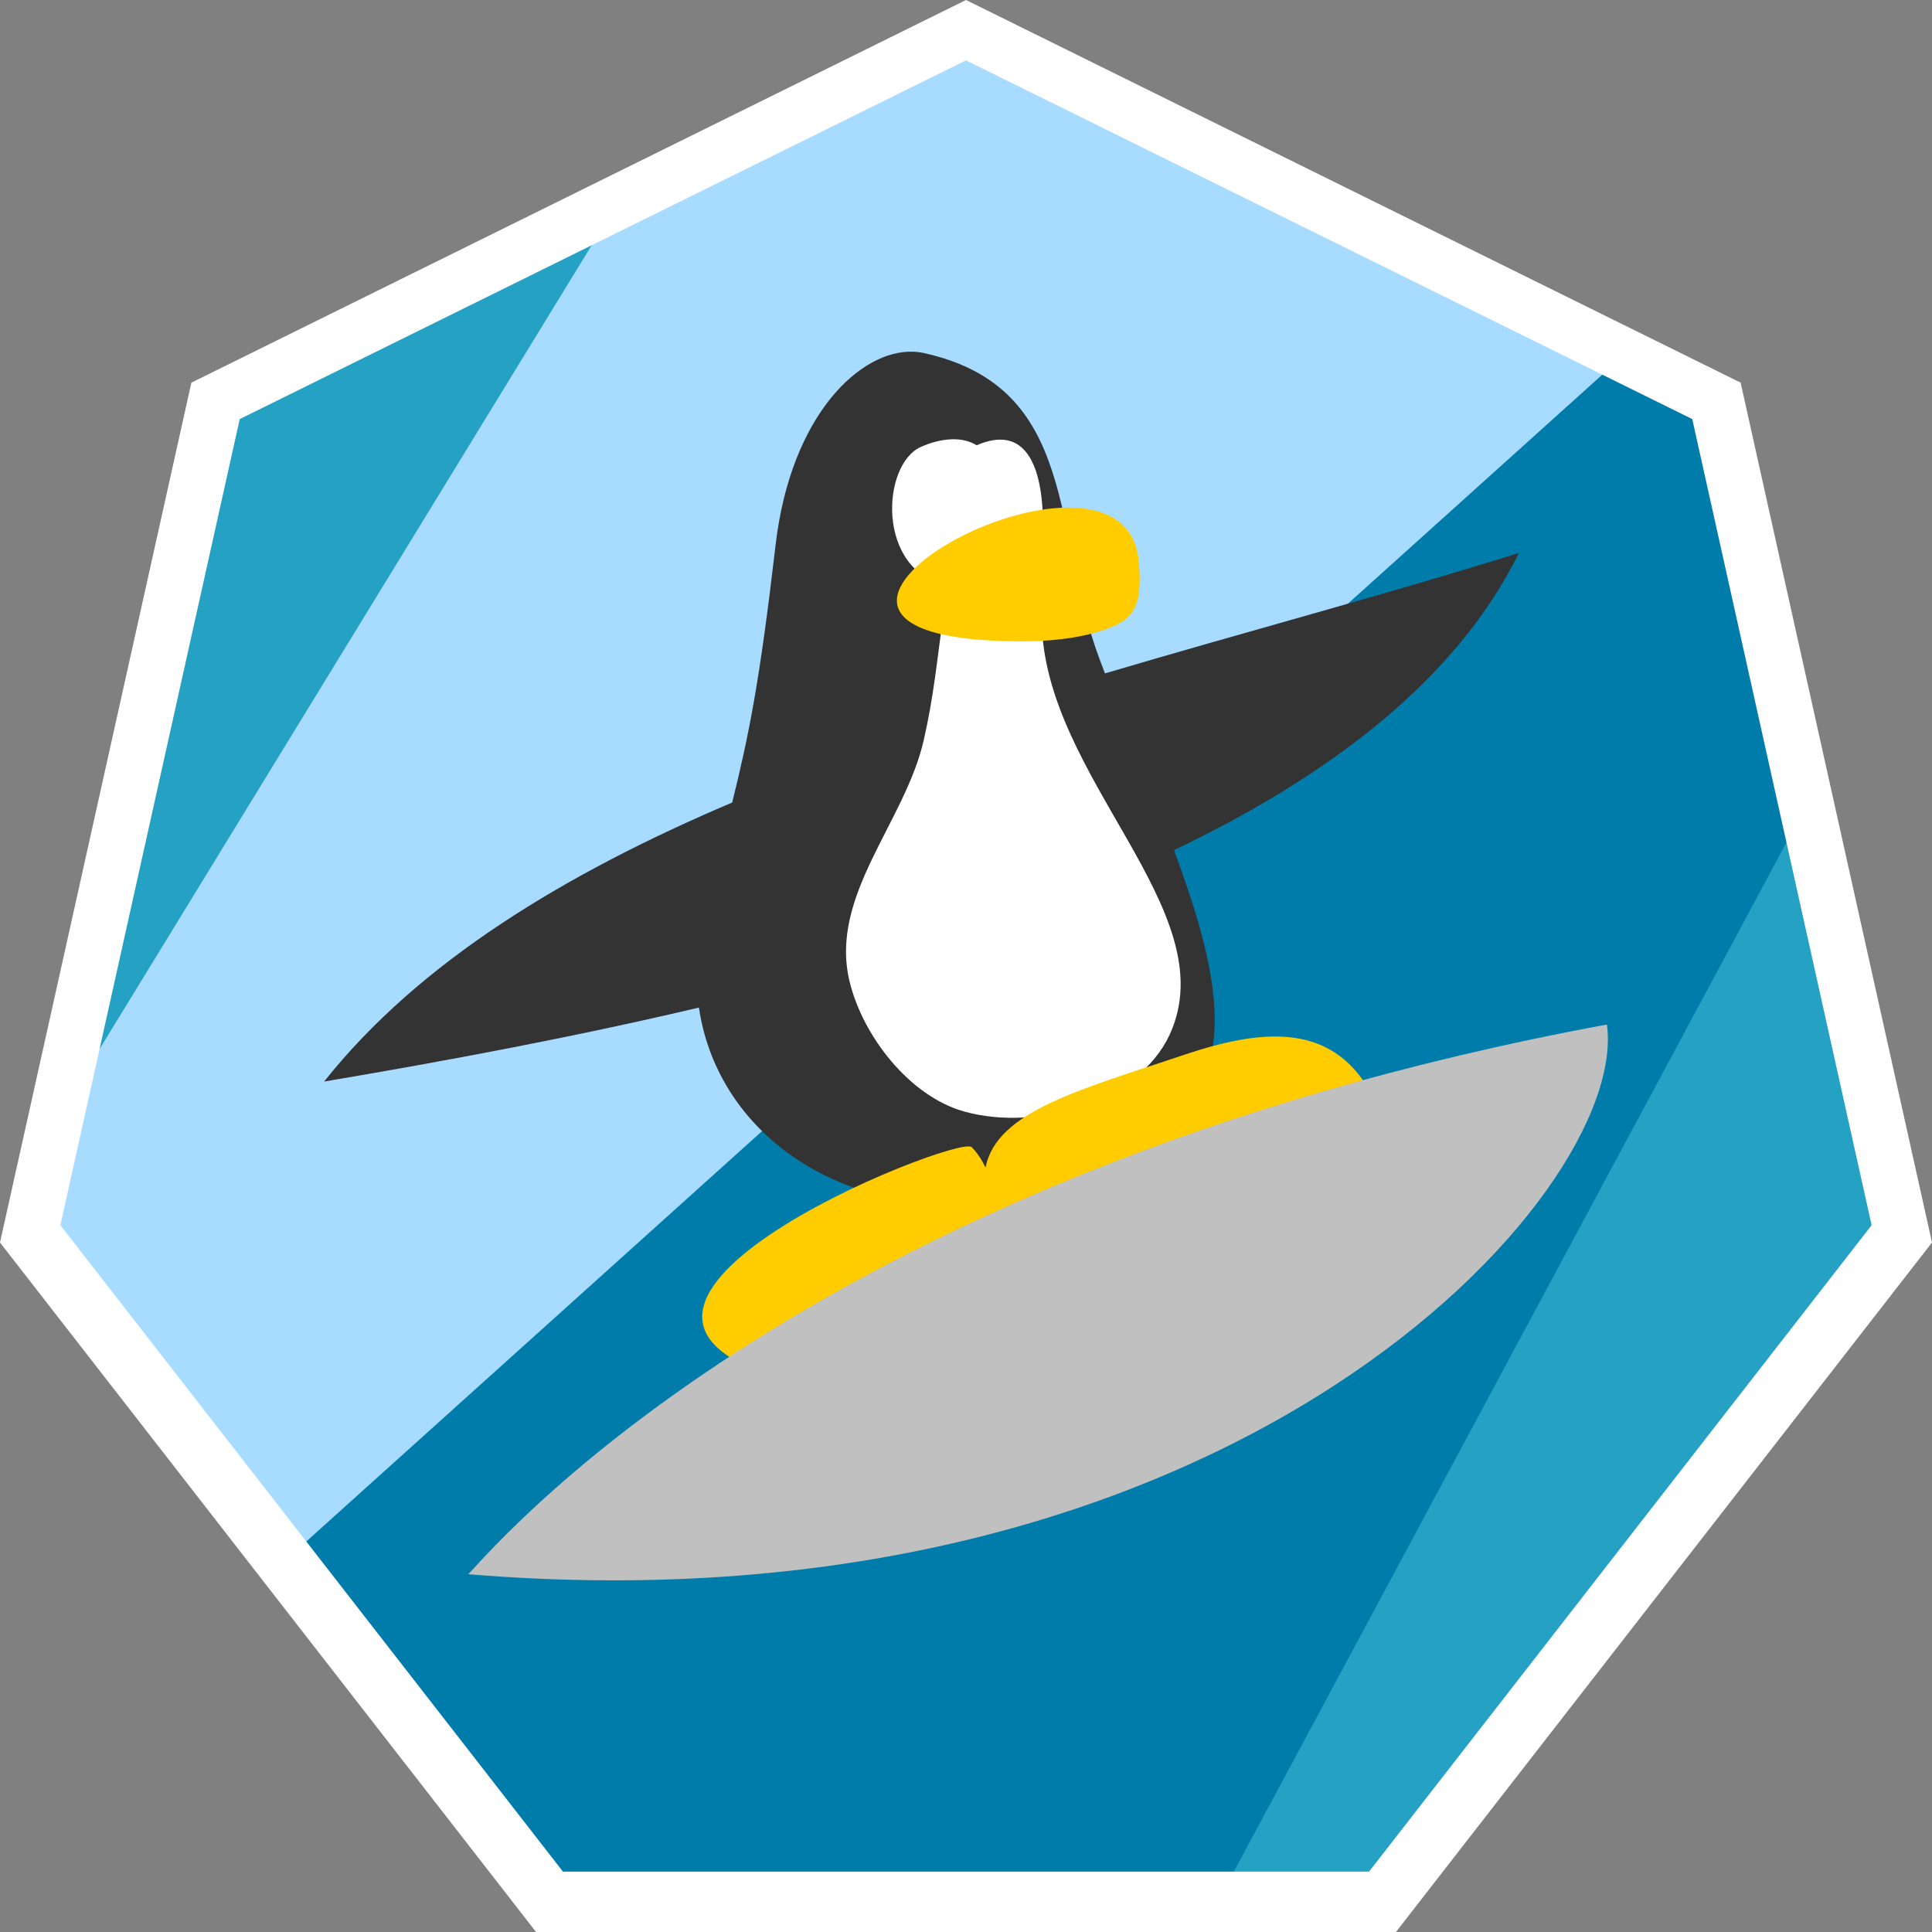 <?xml version="1.0" encoding="UTF-8" standalone="no"?>
<svg
   xmlns:dc="http://purl.org/dc/elements/1.1/"
   xmlns:cc="http://creativecommons.org/ns#"
   xmlns:rdf="http://www.w3.org/1999/02/22-rdf-syntax-ns#"
   xmlns:svg="http://www.w3.org/2000/svg"
   xmlns="http://www.w3.org/2000/svg"
   xmlns:xlink="http://www.w3.org/1999/xlink"
   xmlns:sodipodi="http://sodipodi.sourceforge.net/DTD/sodipodi-0.dtd"
   xmlns:inkscape="http://www.inkscape.org/namespaces/inkscape"
   id="svgImage"
   viewBox="0 0 300 300"
   version="1.1"
   sodipodi:docname="penguin.svg"
   inkscape:version="0.92.4 (5da689c313, 2019-01-14)"
   width="300"
   height="300">
  <rect x="0" y="0" width="300" height="300" fill="#808080" stroke="none"/>
  <defs
     id="defs11708">
    <clipPath
       clipPathUnits="userSpaceOnUse"
       id="clipPath16438">
      <path
         transform="matrix(0.911,0,0,0.934,1.426,1.029)"
         inkscape:transform-center-y="-0.78142541"
         d="M 16,-0.031 29.206,6.329 32.468,20.619 l -9.139,11.46 -14.658,0 L -0.468,20.619 2.794,6.329 Z"
         inkscape:randomized="0"
         inkscape:rounded="0"
         inkscape:flatsided="true"
         sodipodi:arg2="-1.1219974"
         sodipodi:arg1="-1.5707963"
         sodipodi:r2="15.21863"
         sodipodi:r1="16.891403"
         sodipodi:cy="16.860186"
         sodipodi:cx="16"
         sodipodi:sides="7"
         id="path16440"
         style="opacity:1;fill:#ff0000;fill-opacity:0.823;stroke:none;stroke-width:1.054;stroke-opacity:1"
         sodipodi:type="star" />
    </clipPath>
    <clipPath
       clipPathUnits="userSpaceOnUse"
       id="clipPath4601">
      <path
         transform="matrix(1.943,0,0.997,0.997,-30.906,0.014)"
         inkscape:transform-center-y="-0.83352043"
         d="M 16,-0.031 29.206,6.329 32.468,20.619 l -9.139,11.46 -14.658,0 L -0.468,20.619 2.794,6.329 Z"
         inkscape:randomized="0"
         inkscape:rounded="0"
         inkscape:flatsided="true"
         sodipodi:arg2="-1.1219974"
         sodipodi:arg1="-1.5707963"
         sodipodi:r2="15.21863"
         sodipodi:r1="16.891403"
         sodipodi:cy="16.860186"
         sodipodi:cx="16"
         sodipodi:sides="7"
         id="path4603"
         style="opacity:1;fill:#000000;fill-opacity:1;stroke:none;stroke-width:0.745;stroke-opacity:1"
         sodipodi:type="star" />
    </clipPath>
    <clipPath
       id="clipPath16438-9"
       clipPathUnits="userSpaceOnUse">
      <path
         sodipodi:type="star"
         style="opacity:1;fill:#ff0000;fill-opacity:0.823;stroke:none;stroke-width:1.054;stroke-opacity:1"
         id="path16440-8"
         sodipodi:sides="7"
         sodipodi:cx="16"
         sodipodi:cy="16.860186"
         sodipodi:r1="16.891403"
         sodipodi:r2="15.21863"
         sodipodi:arg1="-1.5707963"
         sodipodi:arg2="-1.1219974"
         inkscape:flatsided="true"
         inkscape:rounded="0"
         inkscape:randomized="0"
         d="M 16,-0.031 29.206,6.329 32.468,20.619 l -9.139,11.46 -14.658,0 L -0.468,20.619 2.794,6.329 Z"
         inkscape:transform-center-y="-0.78142541"
         transform="matrix(0.911,0,0,0.934,1.426,1.029)" />
    </clipPath>
    <clipPath
       clipPathUnits="userSpaceOnUse"
       id="clipPath5014">
      <path
         transform="matrix(9.109,0,0,9.343,4.262,0.292)"
         inkscape:transform-center-y="-0.83352043"
         d="M 16,-0.031 29.206,6.329 32.468,20.619 l -9.139,11.46 -14.658,0 L -0.468,20.619 2.794,6.329 Z"
         inkscape:randomized="0"
         inkscape:rounded="0"
         inkscape:flatsided="true"
         sodipodi:arg2="-1.1219974"
         sodipodi:arg1="-1.5707963"
         sodipodi:r2="15.21863"
         sodipodi:r1="16.891403"
         sodipodi:cy="16.860186"
         sodipodi:cx="16"
         sodipodi:sides="7"
         id="path5016"
         style="opacity:1;fill:#7d7d7d;fill-opacity:1;stroke:none;stroke-width:1.054;stroke-opacity:1"
         sodipodi:type="star" />
    </clipPath>
  </defs>
  <sodipodi:namedview
     pagecolor="#ffffff"
     bordercolor="#666666"
     borderopacity="1"
     objecttolerance="10"
     gridtolerance="10"
     guidetolerance="10"
     inkscape:pageopacity="0"
     inkscape:pageshadow="2"
     inkscape:window-width="1920"
     inkscape:window-height="1057"
     id="namedview11706"
     showgrid="false"
     inkscape:zoom="1.0000001"
     inkscape:cx="-118.93423"
     inkscape:cy="135.30012"
     inkscape:window-x="-8"
     inkscape:window-y="-8"
     inkscape:window-maximized="1"
     inkscape:current-layer="a5047"
     units="px" />
  <a
     id="a5047"
     xlink:href="https://rdr.078596.xyz/waddleon">
    <g
       id="g5045">
      <g
         id="background"
         inkscape:label="#g5030">
        <g
           style="stroke-width:1.02"
           transform="matrix(0.98,0,0,0.98,2.985,2.985)"
           clip-path="url(#clipPath5014)"
           id="g4962">
          <rect
             style="opacity:1;fill:#25a1c3;fill-opacity:1;stroke:none;stroke-width:10.203;stroke-miterlimit:4;stroke-dasharray:none;stroke-opacity:1"
             id="rect4916"
             width="300"
             height="300"
             x="0"
             y="-300"
             transform="scale(1,-1)" />
          <path
             style="fill:#a7dbff;fill-opacity:1;stroke:none;stroke-width:1.02px;stroke-linecap:butt;stroke-linejoin:miter;stroke-opacity:1;"
             d="M 108.187,7.258 263.044,2.308 271.952,102.926 4.95,275.958 2.121,180.499 Z"
             id="path4912"
             inkscape:connector-curvature="0"
             sodipodi:nodetypes="cccccc" />
          <path
             sodipodi:nodetypes="ccccccc"
             style="fill:#007cab;fill-opacity:1;stroke:none;stroke-width:1.02px;stroke-linecap:butt;stroke-linejoin:miter;stroke-opacity:1"
             d="M 28.127,256.825 277.824,32.021 294.156,18.572 289.207,113.324 191.626,295.05 15.556,294.343 Z"
             id="path4914"
             inkscape:connector-curvature="0" />
        </g>
        <path
           style="opacity:1;fill:#ffffff;fill-opacity:1;stroke:none;stroke-width:9.72;stroke-opacity:1"
           d="M 150,7e-6 29.718,59.418 0,192.938 83.24,300 H 216.76 L 300,192.938 270.282,59.418 Z m 0,9.375 112.775,55.701 27.85,125.171 -78.039,100.378 H 87.415 L 9.375,190.247 37.225,65.076 Z"
           id="path16419-5"
           inkscape:connector-curvature="0" />
      </g>
      <g
         id="foreground"
         inkscape:label="#g5075">
        <path
           inkscape:connector-curvature="0"
           id="path858-4"
           d="m 141.832,54.613 c -8.246,-0.33 -19.049,9.854 -21.398,30.006 -2.484,21.305 -4.11,29.359 -6.74,39.994 -25.932,11.026 -48.596,24.725 -63.365,43.328 18.724,-3.157 38.602,-6.864 58.203,-11.487 2.684,18.368 19.96,31.858 43.348,30.574 42.431,-7.676 41.123,-26.13 30.418,-55.018 24.477,-11.704 43.963,-26.654 53.561,-46.152 -19.955,6.267 -42.124,12.146 -64.279,18.707 -0.273,-0.717 -0.547,-1.427 -0.819,-2.153 -7.498,-19.972 -3.112,-42.25 -27.316,-47.593 -0.524,-0.116 -1.062,-0.185 -1.612,-0.207 z"
           style="fill:#333333;fill-opacity:1;stroke:none;stroke-width:0.536px;stroke-linecap:butt;stroke-linejoin:miter;stroke-opacity:1" />
        <path
           sodipodi:nodetypes="caaaacc"
           inkscape:connector-curvature="0"
           id="path886-8"
           d="m 146.607,94.481 c -1.084,7.958 -1.638,13.814 -3.186,20.521 -2.938,12.731 -14.627,24.023 -11.536,37.247 1.998,8.546 9.323,17.975 17.837,20.348 11.508,3.207 27.149,-1.678 31.884,-11.899 8.927,-19.27 -19.719,-40.001 -19.845,-64.493 2.705,-0.108 -14.369,-6.102 -15.155,-1.724 z"
           style="fill:#ffffff;fill-opacity:1;stroke:none;stroke-width:0.536px;stroke-linecap:butt;stroke-linejoin:miter;stroke-opacity:1" />
        <path
           inkscape:connector-curvature="0"
           id="path874-6"
           d="m 198.214,160.949 c -4.029,-0.034 -8.713,0.947 -14.13,2.773 -16.137,5.439 -29.331,8.762 -31.046,17.569 -0.597,-1.231 -1.317,-2.314 -2.162,-3.168 -2.097,-2.119 -72.816,25.978 -25.647,37.056 8.866,-5.165 19.043,-10.218 27.949,-14.876 1.295,-2.263 1.93,-5.45 1.95,-8.769 0.989,2.013 2.31,4.211 4.007,6.629 8.07,-1.146 59.142,-6.3 58.444,-14.198 -3.048,-16.207 -9.068,-22.927 -19.364,-23.014 z"
           style="fill:#ffcc00;fill-opacity:1;stroke:none;stroke-width:0.536px;stroke-linecap:butt;stroke-linejoin:miter;stroke-opacity:1" />
        <path
           inkscape:connector-curvature="0"
           id="path880-8"
           d="m 147.796,68.213 c -1.694,0.05 -3.404,0.558 -4.81,1.188 -6.143,2.754 -6.918,19.181 3.963,21.471 -0.275,-1.694 3.08,-3.984 5.611,-6.006 0.722,0.63 1.767,0.993 3.286,0.993 3.358,0 4.494,-0.873 6.085,-2.603 0.126,-4.122 0.254,-18.672 -10.276,-14.112 -1.167,-0.715 -2.507,-0.972 -3.859,-0.932 z"
           style="fill:#ffffff;fill-opacity:1;stroke:none;stroke-width:0.536px;stroke-linecap:butt;stroke-linejoin:miter;stroke-opacity:1" />
        <path
           sodipodi:nodetypes="ssss"
           inkscape:connector-curvature="0"
           id="path878-2"
           d="m 170.843,97.999 c -4.126,1.31 -8.666,1.585 -12.1,1.585 -51.816,0 15.926,-36.796 18.081,-12.437 0.672,7.596 -0.998,9.27 -5.981,10.852 z"
           style="fill:#ffcc00;fill-opacity:1;stroke:none;stroke-width:0.546px;stroke-linecap:butt;stroke-linejoin:miter;stroke-opacity:1" />
        <path
           sodipodi:nodetypes="ccc"
           inkscape:connector-curvature="0"
           id="path864-3"
           d="m 72.703,244.443 c 1.822,-1.463 50.124,-61.943 176.816,-85.354 3.638,26.264 -58.256,95.182 -176.816,85.354 z"
           style="fill:#c0c0c0;fill-opacity:1;stroke:none;stroke-width:0.536px;stroke-linecap:butt;stroke-linejoin:miter;stroke-opacity:1" />
      </g>
    </g>
  </a>
</svg>

